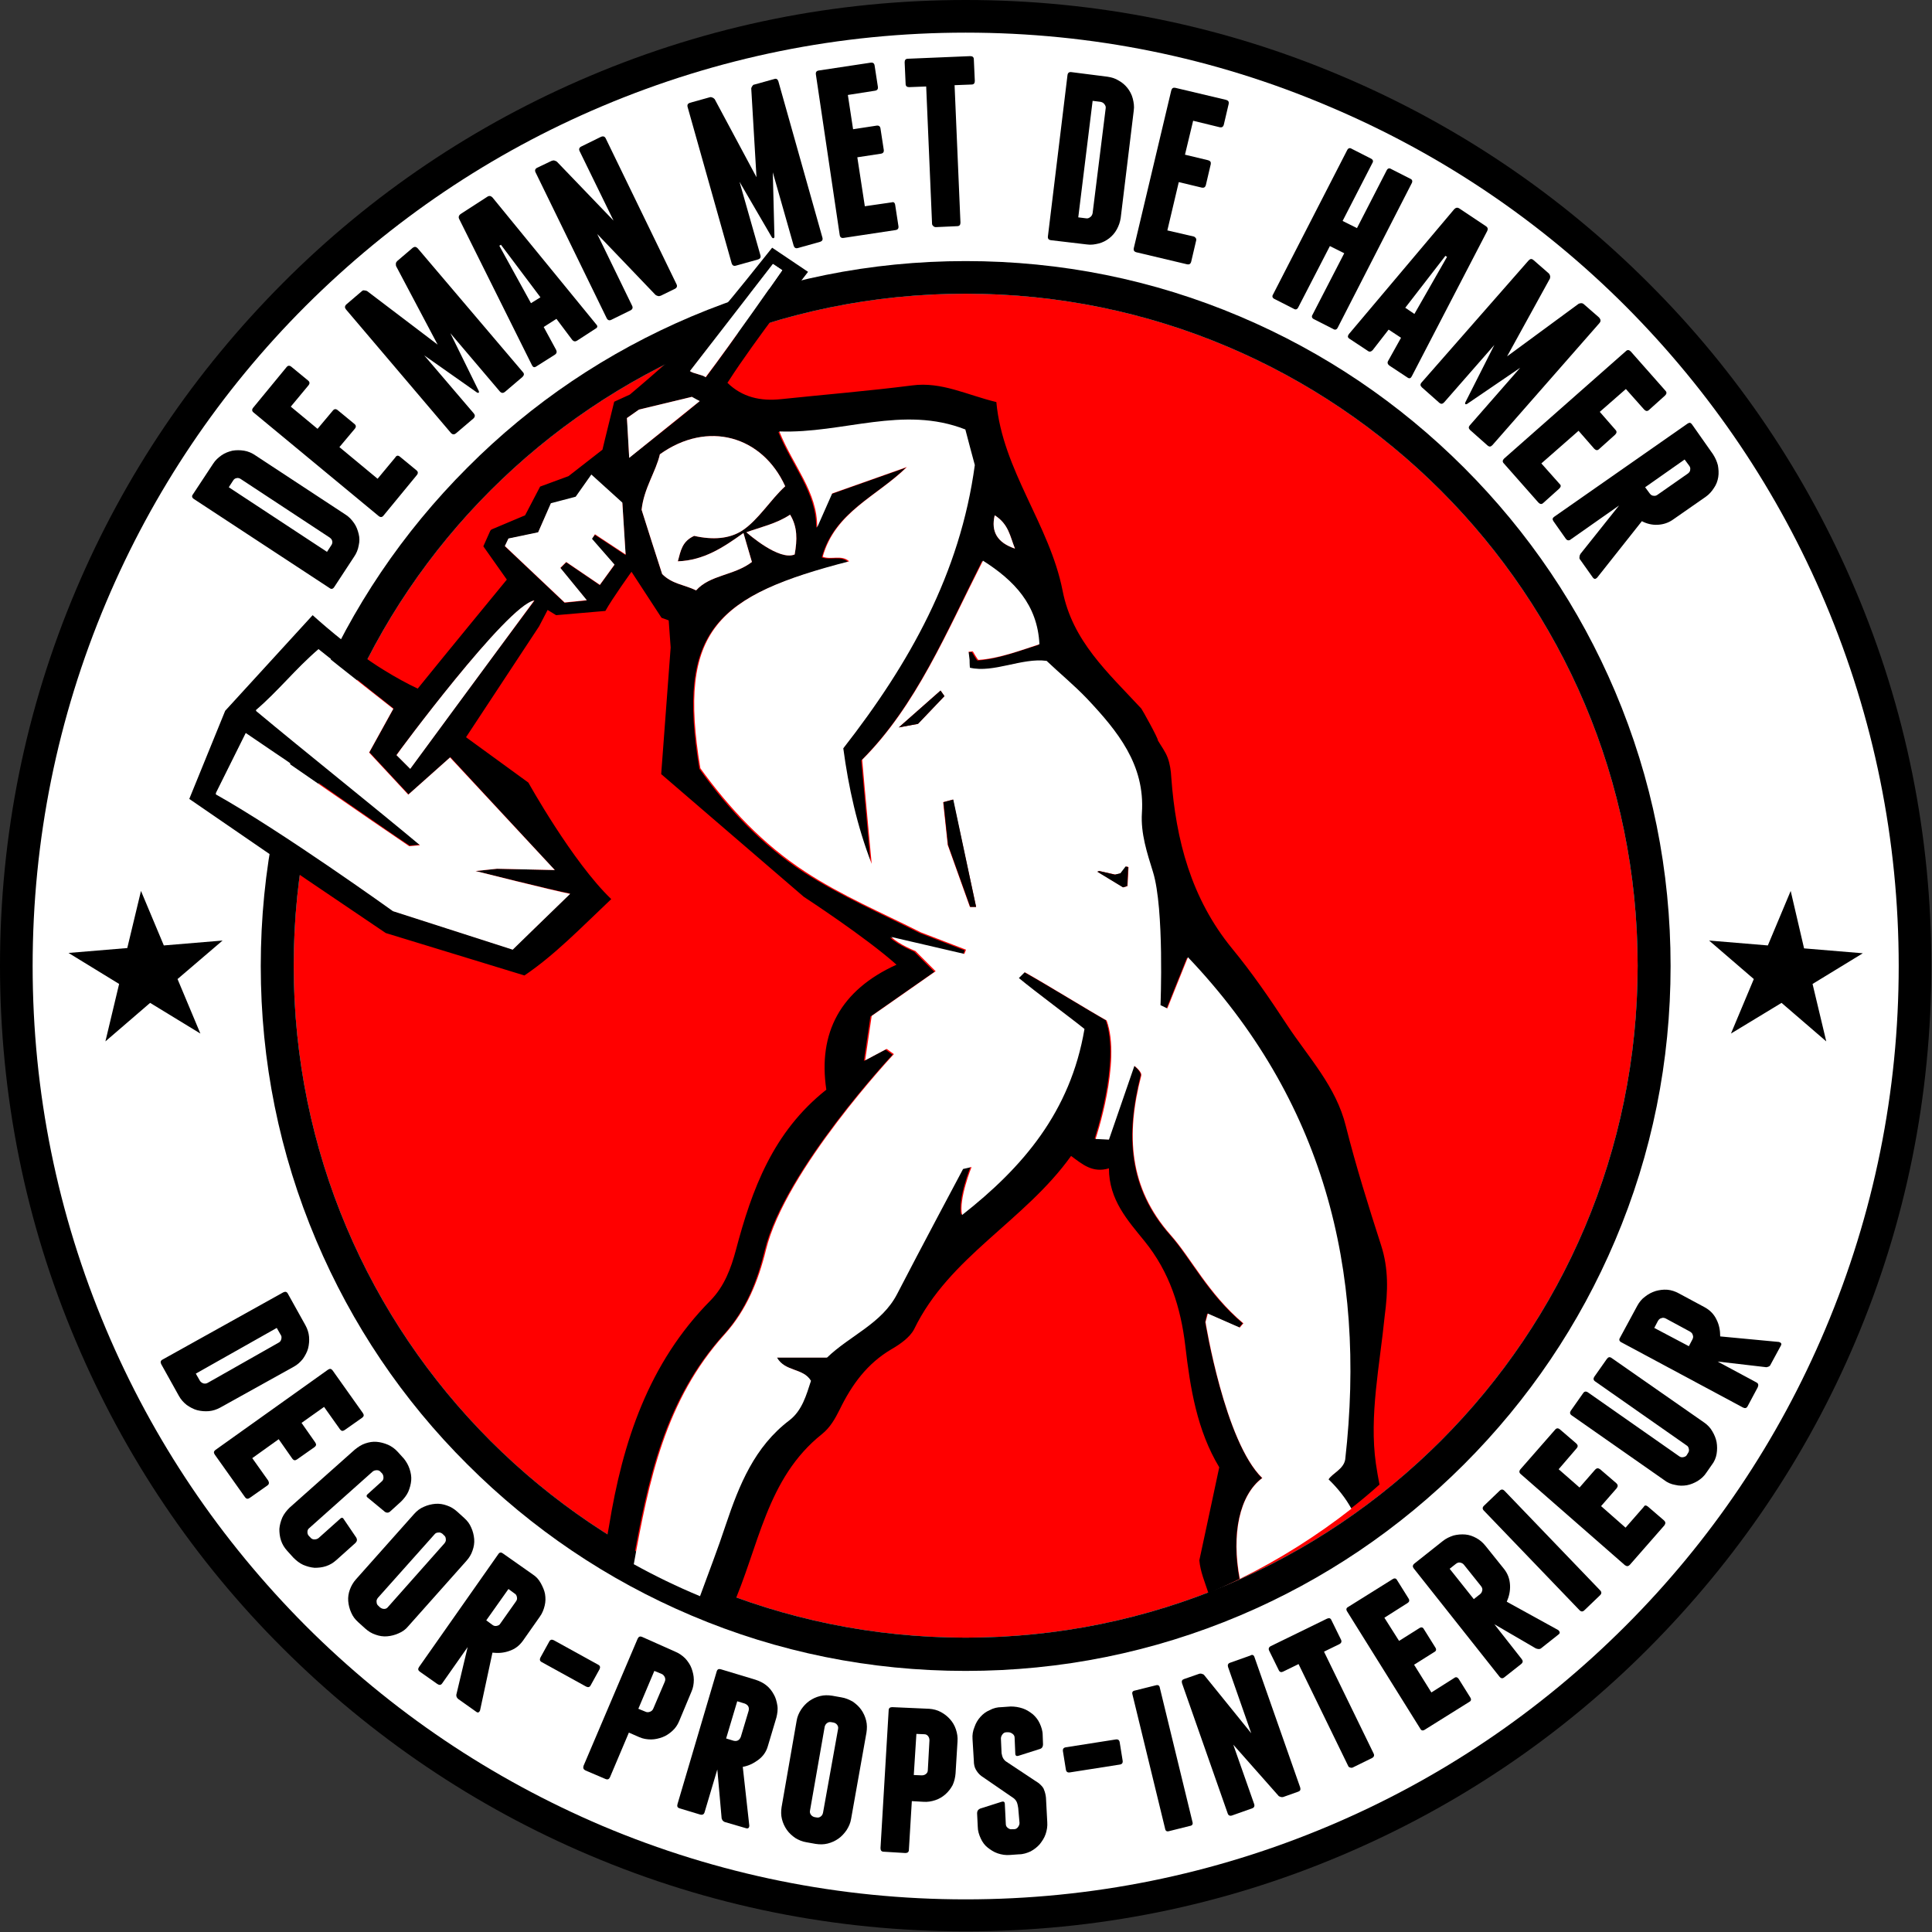 <?xml version="1.0" encoding="utf-8"?>
<!-- Generator: Adobe Illustrator 28.0.0, SVG Export Plug-In . SVG Version: 6.00 Build 0)  -->
<svg version="1.1" id="Layer_1" xmlns="http://www.w3.org/2000/svg" xmlns:xlink="http://www.w3.org/1999/xlink" x="0px" y="0px"
	 viewBox="0 0 592 592" style="enable-background:new 0 0 592 592;" xml:space="preserve">
<rect x="0" y="0" width="592" height="592" fill="#333333" stroke="none"/>
<style type="text/css">
	.st0{clip-path:url(#SVGID_00000155835405025208425260000001376329666925843111_);}
	.st1{fill:#FF0000;}
	.st2{fill:#FFFFFF;}
</style>
<g>
	<defs>
		<rect id="SVGID_1_" width="591.9" height="591.9"/>
	</defs>
	<clipPath id="SVGID_00000165206413450350855420000011750821764870391430_">
		<use xlink:href="#SVGID_1_"  style="overflow:visible;"/>
	</clipPath>
	<g style="clip-path:url(#SVGID_00000165206413450350855420000011750821764870391430_);">
		<path class="st1" d="M295.9,546.9c-67,0-130.1-26.1-177.4-73.5C71.1,426,45,363,45,296s26.1-130.1,73.5-177.4
			C165.9,71.1,228.9,45,295.9,45s130,26.1,177.4,73.5c47.4,47.4,73.5,110.4,73.5,177.4s-26.1,130-73.5,177.4
			C426,520.8,363,546.9,295.9,546.9z"/>
		<path d="M295.9,90c113.7,0,205.9,92.2,205.9,205.9s-92.2,205.9-205.9,205.9S90,409.7,90,295.9S182.2,90,295.9,90z M295.9,0
			C256,0,217.3,7.8,180.7,23.3c-35.2,14.9-66.9,36.2-94,63.4s-48.5,58.8-63.4,94C7.8,217.3,0,256,0,295.9s7.8,78.7,23.3,115.2
			c14.9,35.2,36.2,66.9,63.4,94c27.2,27.1,58.8,48.5,94,63.4c36.5,15.5,75.3,23.3,115.2,23.3s78.7-7.8,115.2-23.3
			c35.2-14.9,66.9-36.2,94-63.4c27.1-27.2,48.5-58.8,63.4-94c15.5-36.5,23.3-75.3,23.3-115.2s-7.8-78.7-23.3-115.2
			c-14.9-35.2-36.2-66.9-63.4-94c-27.2-27.2-58.8-48.5-94-63.4C374.6,7.8,335.9,0,295.9,0z"/>
		<path class="st2" d="M295.9,90c113.7,0,205.9,92.2,205.9,205.9s-92.2,205.9-205.9,205.9S90,409.7,90,295.9S182.2,90,295.9,90z
			 M295.9,10c-38.6,0-76,7.6-111.3,22.5c-34.1,14.4-64.6,35-90.9,61.2c-26.2,26.2-46.8,56.8-61.2,90.9C17.6,219.9,10,257.4,10,296
			s7.6,76,22.5,111.3c14.4,34.1,35,64.6,61.2,90.9c26.2,26.2,56.8,46.8,90.9,61.3c35.3,14.9,72.8,22.5,111.3,22.5s76-7.6,111.3-22.5
			c34.1-14.4,64.6-35,90.9-61.3c26.2-26.2,46.8-56.8,61.2-90.9c14.9-35.3,22.5-72.8,22.5-111.3s-7.6-76-22.5-111.3
			c-14.4-34.1-35-64.6-61.2-90.9c-26.2-26.2-56.8-46.8-90.9-61.2C372,17.6,334.5,10,295.9,10z"/>
		<path d="M295.9,90c113.7,0,205.9,92.2,205.9,205.9s-92.2,205.9-205.9,205.9S90,409.7,90,295.9S182.2,90,295.9,90z M295.9,80
			c-29.1,0-57.4,5.7-84.1,17c-25.7,10.9-48.8,26.4-68.6,46.3c-19.8,19.8-35.4,42.9-46.3,68.6c-11.3,26.6-17,54.9-17,84.1
			s5.7,57.4,17,84.1c10.9,25.7,26.4,48.8,46.3,68.6c19.8,19.8,42.9,35.4,68.6,46.3c26.6,11.3,54.9,17,84.1,17s57.4-5.7,84.1-17
			c25.7-10.9,48.8-26.5,68.6-46.3c19.8-19.8,35.4-42.9,46.3-68.6c11.3-26.6,17-54.9,17-84.1s-5.7-57.4-17-84.1
			c-10.9-25.7-26.5-48.8-46.3-68.6c-19.8-19.8-42.9-35.4-68.6-46.3C353.4,85.7,325.1,80,295.9,80z"/>
		<path d="M423.2,381.6c-3.9-12.1-7.7-24.2-10.8-36.5c-3-12.2-11.4-21-18-31c-5.3-8.1-10.8-16.1-16.9-23.5
			c-12.5-15.3-17.2-33.2-18.6-52.4c-0.1-2-0.4-4.1-1.1-6c-0.7-1.9-2-3.6-3-5.3c0.2-0.5-5-9.8-5.1-9.8
			c-10.3-11.1-21.1-20.7-24.1-36.1c-4-20.3-18.4-36.9-20.3-57.8c-9.1-2.2-16.8-6.3-25.8-5.1c-13.3,1.7-26.8,2.8-40.1,4.2
			c-6.4,0.7-12-0.6-16.5-5c0.1-0.2,0.3-0.4,0.4-0.6c7.8-12.2,24.3-33.4,24.3-33.4l-11-7.4c-5.4,6.7-10.7,13.5-16.3,20
			C212,105,193,120.9,193,120.9l-4.8,2.2l-2.9,11.8l-0.7,2.9l-10.4,8.1l-8.7,3.2l-4.6,8.8l-10.2,4.3l-0.3,0.2l-0.2,0.3l-2.1,4.7
			l7.2,10.2c0,0-19.4,23.6-27.3,33.4c-3-1.4-6.7-3.4-10.4-5.7c-10.2-6.2-21.8-16.8-21.8-16.8L69,217.8l-11,27l36.1,24.8l24.1,16.3
			l42.5,13c9.3-6.3,17.1-14.4,26.6-23.4c-11.9-11.4-25.4-35.7-25.4-35.7l-19.1-13.9l22.4-34l2.6-5l2.6,1.6l15.1-1.3
			c2.1-3.8,8-12,8-12l9.2,14.1l2.2,0.8l0.6,8.3l-2.9,38.8l43.7,37.6c0,0,18.9,12.3,28.4,20.8c-17.2,7.8-24.1,20.9-21.5,38.3
			c-16.4,13-22.8,30.6-27.7,49.1c-1.5,5.6-3.5,11.1-7.8,15.5c-19,19.2-26.9,43.3-31.1,69.2c-0.4,2.3-0.8,4.6-1.2,6.8
			c2.8,1.7,5.6,3.4,8.4,5c4.6-25.4,9.6-50.3,28-70.6c6.7-7.4,10.2-16.2,12.5-25.7c6-24.6,39.2-60,39.2-60l-2.2-1.6l-6.6,3.5l2-13.6
			l19.6-13.7l-6.2-6.2c0,0-4.9-2-7.4-4.3l22.4,5.2l0.5-1.3l-13.8-5.3h0c-11.9-6-24.1-11.3-35.5-18.6c-13-8.5-23.2-19.4-32-31.7
			c-7.1-42.5,5.2-53,45.6-63.4c-2.3-2.1-5.4-0.4-8.1-1.4c3.8-13.8,16.7-18.6,25.8-27.5c-7.6,2.7-15.2,5.4-22.9,8.1
			c-1.6,3.6-3.1,7-4.6,10.4c0.1-10.9-7.2-18.7-11.6-29.4c19.5,0.7,38-8.1,57-0.6c1.1,4.1,2.1,7.8,2.9,10.9
			c-4.5,33.2-20.1,60.8-40.3,86.8c1.6,11.9,4.2,23.9,8.7,35.4c-0.9-10.1-1.8-20.1-2.9-31.9c16.7-16.6,26-39.2,37-61
			c9.6,6.1,16.7,13.4,17.3,25.6c-5.5,1.7-12.4,4.4-18.7,4.8c-0.2,0-1.7-2.6-1.7-2.6l-1.3,0.1l0.3,2.5c0,0,0.1,1.6,0.1,2.4
			c7.3,1.7,15.9-3.1,23.5-2.1c4.1,3.8,8.5,7.5,12.5,11.7c9.2,9.8,17.7,20.1,16.7,34.9c-0.4,6.3,1.6,12.3,3.4,18.1
			c3.5,11.3,2.3,40.8,2.3,40.8l2.1,1c0,0,4.5-11.3,6.3-15.7c41.4,43.5,54.8,95.5,48.2,153.9c-0.5,3-3.9,4.2-5.1,6.1
			c3.1,3,5.3,6,6.8,9c3.1-2.4,6.2-5,9.1-7.6c-0.4-2.1-0.8-4.3-1.1-6.4c-2.1-14.7,1.2-30.2,2.7-45.3
			C425.3,395.7,425.5,388.7,423.2,381.6L423.2,381.6z M236.9,80.9l2.8,1.9c0,0-15.6,22.4-23.4,32.8c-1-0.8-3.9-1.1-4.8-1.9
			C219.5,103.4,236.9,80.9,236.9,80.9L236.9,80.9z M170,266.6l-17.7-0.4l-6.6,0.7c0,0,23.4,5.8,29,6.9c-5.8,5.6-17.6,17.1-17.6,17.1
			l-36.7-11.8c0,0,0,0-0.1-0.1c0,0-0.1-0.1-0.1-0.1c-0.8-0.6-3.7-2.7-7.9-5.6c-0.3-0.2-0.6-0.4-0.9-0.6c-0.1-0.1-0.2-0.1-0.3-0.2
			c-0.8-0.6-1.7-1.1-2.5-1.8c-1.2-0.8-2.4-1.7-3.7-2.6c-0.6-0.4-1.2-0.8-1.8-1.3c0,0-0.1-0.1-0.1-0.1c-0.7-0.5-1.3-0.9-2-1.4
			c-1.7-1.1-3.4-2.3-5.1-3.5c-2.3-1.5-4.6-3.1-7-4.6c-0.4-0.2-0.8-0.5-1.1-0.8c-0.8-0.5-1.5-1-2.3-1.5c-0.4-0.2-0.8-0.5-1.1-0.7
			c-0.8-0.5-1.5-1-2.3-1.5c-1.1-0.7-2.3-1.4-3.4-2.1c-0.4-0.2-0.8-0.5-1.1-0.7c-0.4-0.2-0.7-0.5-1.1-0.7c-1.5-0.9-2.9-1.8-4.3-2.6
			c-0.7-0.4-1.4-0.8-2.1-1.2c-0.7-0.4-1.3-0.8-2-1.2c-0.3-0.2-0.7-0.4-1-0.6c-0.3-0.2-0.6-0.4-1-0.5c3.2-6.5,6-12,9.2-18.5
			c0.9,0.6,1.8,1.2,2.8,1.9c0.9,0.6,1.9,1.3,2.8,1.9c2.1,1.4,4.2,2.9,6.5,4.4c1,0.7,2,1.4,3,2.1c3.5,2.4,7.1,4.9,10.7,7.4
			c1.7,1.2,3.3,2.3,5,3.5c1,0.7,2,1.4,2.9,2c6.1,4.2,11.8,8.2,16.5,11.3c1.1-0.1,2.2-0.2,3.3-0.3c-1.7-1.4-3.5-2.9-5.5-4.5
			c-0.5-0.4-1-0.8-1.5-1.2c-0.7-0.5-1.3-1.1-2-1.7c-0.8-0.7-1.7-1.4-2.6-2.2c-0.7-0.6-1.4-1.2-2.2-1.8c-0.9-0.7-1.8-1.5-2.7-2.2
			c-0.2-0.2-0.5-0.4-0.7-0.5c-0.9-0.7-1.8-1.5-2.7-2.2c-2-1.7-4.1-3.3-6.2-5c-7.1-5.8-14.3-11.6-20.3-16.6c-0.5-0.4-0.9-0.8-1.4-1.1
			c-0.9-0.8-1.8-1.5-2.6-2.2c6.9-5.9,12-12.5,19.2-18.7c1.5,1.2,3.5,2.8,5.7,4.5c0.5,0.4,1.1,0.9,1.7,1.3c2.3,1.8,4.7,3.7,6.9,5.5
			c0.6,0.4,1.1,0.9,1.6,1.3c0.1,0.1,0.3,0.2,0.4,0.3c1,0.8,1.9,1.5,2.8,2.2c0.3,0.3,0.7,0.5,1,0.8c1.8,1.4,2.9,2.3,2.9,2.3
			l-7.4,13.4l12,12.9l12.8-11.4L170,266.6L170,266.6z M125.7,235.5l-4.2-4.2c0,0,34-46,42.3-47.3
			C150.4,201.9,125.7,235.5,125.7,235.5L125.7,235.5z M188.3,173.1l-4.5,6.2l-10.3-7l-1.8,1.8l8.1,9.9l-6.8,0.7l-18.3-17.3l1.1-2.3
			l9.1-1.9l3.9-8.8l7.6-2l4.8-6.8l9.5,8.6l1,15.9l-9.4-6.2l-1.1,1.3L188.3,173.1L188.3,173.1z M193.1,140l-0.3,0.3l-0.5-9.5
			l-0.2-2.7l3.7-2.6l12.9-3.1l3.3-0.8c0.1,0.1,0.5,0.7,2.4,1.3C207.2,129,195.2,138.3,193.1,140L193.1,140z M243.5,169.9
			c-4.8,2-14.2-6.3-14.8-6.8c-0.2,0-0.3,0.1-0.5,0.2c0.3-0.1,0.5-0.2,0.5-0.2s0,0,0,0c4.4-1.6,9.2-2.6,13.4-5.4
			C244.4,161.5,244.3,165.4,243.5,169.9L243.5,169.9z M240.6,149c-4.6,4.2-8.2,10.3-13.2,13.6c-3.9,2.5-8.9,2.9-14.7,1.6
			c-3.7,1.7-4.1,4.5-5,7.8c8.1-0.3,14.1-4.4,20-8.6c0,0,0.1,0,0.1-0.1c0.8,2.9,1.7,5.7,2.6,8.9c-5.5,4.2-12.8,3.9-17.1,8.7
			c-3.7-1.8-7.3-1.9-10.4-5c-2-6.2-4.2-13-6.3-19.7c0.7-6.6,4.4-11.7,5.6-17C216.9,128.7,233.6,133.6,240.6,149L240.6,149z
			 M304.8,157.9c4.3,2.8,4.7,6.5,6.2,10.2C305.6,166.3,303.6,162.9,304.8,157.9z M369.9,402.5l9.8,4.3c0,0,0.8-1,1.1-1.3
			c-10.8-9.1-15.9-19.9-22.3-27.1c-12.8-14.4-13.6-30.7-9-48.8c0.3-1.3-2.1-3.1-2.1-3.1l-7.8,22.6l-4.2-0.2c0,0,8-23.7,3.4-36.3
			c-5.6-3.2-18.3-11-25.1-14.8c-0.6,0.6-1.2,1.2-1.8,1.8c5.2,4.3,16.3,12.5,20.1,15.6c-4.3,25.4-18.9,42.4-37.5,57
			c-1.1-4.8,2.9-14.7,2.9-14.7l-2.6,0.6c0,0-13.6,25.5-20.2,38.3c-4.7,9.1-14.3,12.7-21.5,19.5h-15.3c2.6,4.4,8.1,3.2,10.5,7.1
			c-1.4,4.3-2.7,9.1-6.6,12.1c-10.8,8.2-15.4,19.8-19.5,32c-2.4,7.3-5.2,14.6-7.9,21.9c3.2,1.4,6.6,2.6,9.9,3.8
			c8.4-18.7,10.5-39.7,27.7-53.4c2.5-2,4-4.7,5.4-7.5c3.7-7.6,8.4-14.1,15.9-18.5c2.6-1.5,5.6-3.6,6.9-6.1
			c10.8-22.3,33.8-33.1,48.1-53.1c3.5,2.6,6.6,5.3,11.6,3.8c0,9.7,5.8,16,10.9,22.3c7.7,9.5,11.1,20.3,12.5,32.1
			c1.5,13,3.6,25.9,10.4,37.2c-2.1,9.8-4.1,19.3-6.1,28.5c0.3,3.5,1.7,6.7,2.8,10.1c3.2-1.4,6.4-2.9,9.5-4.4
			c-2.6-13.7,0-25.7,6.9-30.9c-11.4-11.2-17.4-47.8-17.4-47.8L369.9,402.5L369.9,402.5z"/>
		<path class="st2" d="M239.7,82.8c0,0-15.6,22.4-23.5,32.8c-0.9-0.8-3.8-1.1-4.8-1.9c8-10.3,25.4-32.8,25.4-32.8L239.7,82.8
			L239.7,82.8z"/>
		<path class="st2" d="M214.4,122.9l-21.6,17.4l-0.7-12.2l3.7-2.6l16.2-3.9L214.4,122.9z"/>
		<path class="st2" d="M174.7,273.9c-5.8,5.6-17.6,17.1-17.6,17.1l-36.7-11.8c0,0-34.1-24.5-54.3-35.8c3.2-6.5,6-12,9.2-18.5
			c13.8,9.3,36.6,25.3,50.1,34.4c1.1-0.1,2.2-0.2,3.3-0.3c-13.5-11.3-36.3-29.5-50.3-41.2c6.9-5.9,12-12.5,19.2-18.7
			c7.1,5.7,22.9,18.1,22.9,18.1l-7.4,13.4l12,12.9l12.8-11.4l32.1,34.5l-17.7-0.4l-6.6,0.7C145.7,266.9,169.1,272.8,174.7,273.9
			L174.7,273.9z"/>
		<path class="st2" d="M163.7,184c-13.3,18-38,51.6-38,51.6l-4.2-4.2C121.4,231.3,155.5,185.3,163.7,184L163.7,184z"/>
		<path class="st2" d="M181.4,165.1l6.9,7.9l-4.5,6.2l-10.3-7l-1.8,1.8l8.1,9.9l-6.8,0.7l-18.3-17.3l1.1-2.3l9.1-1.9l3.9-8.9l7.6-2
			l4.8-6.8l9.5,8.6l1,15.9l-9.4-6.2L181.4,165.1z"/>
		<path class="st2" d="M311,168.1c-5.4-1.8-7.4-5.2-6.2-10.2C309.1,160.6,309.5,164.4,311,168.1z"/>
		<path class="st2" d="M243.5,169.9c-4.8,2-14.2-6.3-14.8-6.8c4.4-1.6,9.2-2.6,13.4-5.4C244.4,161.5,244.3,165.4,243.5,169.9
			L243.5,169.9z"/>
		<path class="st2" d="M240.6,149c-4.6,4.2-8.2,10.3-13.2,13.6c-3.9,2.5-8.9,2.9-14.7,1.6c-3.7,1.7-4.1,4.5-5,7.8
			c8.1-0.3,14.1-4.4,20-8.6c0,0,0.1,0,0.1-0.1c0.8,2.9,1.7,5.7,2.6,8.9c-5.5,4.2-12.8,3.9-17.1,8.7c-3.7-1.8-7.3-1.9-10.4-5
			c-2-6.2-4.2-13-6.3-19.7c0.7-6.6,4.4-11.7,5.6-17C216.9,128.7,233.6,133.6,240.6,149L240.6,149z"/>
		<path class="st2" d="M407.1,453.3c1.2-1.9,4.6-3.1,5.1-6.1c6.6-58.3-6.8-110.4-48.2-153.9c-1.8,4.4-6.3,15.7-6.3,15.7l-2.1-1
			c0,0,1.2-29.5-2.3-40.8c-1.8-5.8-3.8-11.8-3.4-18.1c1-14.8-7.5-25.1-16.7-34.9c-4-4.2-8.5-7.9-12.5-11.7c-7.6-1-16.2,3.8-23.5,2.1
			c-0.1-0.8-0.1-2.4-0.1-2.4l-0.3-2.5l1.3-0.1c0,0,1.5,2.6,1.7,2.6c6.3-0.4,13.2-3,18.7-4.8c-0.6-12.1-7.7-19.5-17.3-25.6
			c-11.1,21.8-20.4,44.4-37,61c1,11.7,2,21.8,2.9,31.9c-4.5-11.6-7.1-23.5-8.7-35.4c20.3-26,35.8-53.6,40.3-86.8
			c-0.9-3.2-1.8-6.8-2.9-10.9c-19.1-7.5-37.5,1.3-57,0.6c4.3,10.7,11.7,18.5,11.6,29.4c1.5-3.4,3-6.8,4.6-10.4
			c7.6-2.7,15.2-5.4,22.9-8.1c-9,8.9-22,13.7-25.8,27.5c2.7,1,5.8-0.7,8.1,1.4c-40.3,10.4-52.7,20.9-45.6,63.4
			c8.9,12.3,19.1,23.2,32.1,31.7c11.3,7.4,23.6,12.6,35.5,18.6h0l13.8,5.3l-0.5,1.3l-22.4-5.2c2.5,2.4,7.4,4.3,7.4,4.3l6.2,6.2
			l-19.6,13.7l-2,13.6l6.6-3.5l2.2,1.6c0,0-33.2,35.4-39.2,60c-2.3,9.4-5.9,18.3-12.5,25.7c-18.4,20.3-23.4,45.2-28,70.6
			c6.5,3.6,13.3,6.9,20.3,9.8c2.7-7.4,5.5-14.6,7.9-21.9c4.1-12.2,8.8-23.9,19.5-32c3.9-3,5.2-7.8,6.6-12.1c-2.4-4-7.9-2.7-10.4-7.1
			h15.3c7.2-6.9,16.8-10.4,21.5-19.5c6.6-12.8,20.2-38.3,20.2-38.3l2.6-0.6c0,0-4,9.9-2.9,14.7c18.6-14.6,33.2-31.6,37.5-57
			c-3.8-3.1-14.9-11.3-20.1-15.6c0.6-0.6,1.2-1.2,1.8-1.8c6.8,3.8,19.4,11.6,25.1,14.8c4.6,12.6-3.4,36.3-3.4,36.3l4.1,0.2l7.8-22.6
			c0,0,2.4,1.8,2.1,3c-4.7,18.1-3.8,34.3,9,48.8c6.4,7.2,11.5,18,22.3,27.1c-0.3,0.3-1.1,1.3-1.1,1.3l-9.8-4.3l-0.7,2.6
			c0,0,5.9,36.7,17.4,47.8c-7,5.2-9.5,17.2-6.9,30.9c12.2-6,23.6-13.2,34.2-21.5C412.4,459.2,410.1,456.2,407.1,453.3L407.1,453.3z
			 M281.3,221.8l-5.9,1.1l12.8-11.3l1.2,1.7L281.3,221.8L281.3,221.8z M297.2,277.9l-6.8-19l-1.4-13.1l3-0.8l7.1,32.9L297.2,277.9
			L297.2,277.9z M345.5,271.5l-1.3,0.4l-7.9-4.8l0.6-0.2l4.9,1.1l1.7-0.4l1.7-2.1l0.6,0.2L345.5,271.5z"/>
		<path d="M289.4,213.3l-8.1,8.5l-5.9,1.1l12.8-11.3L289.4,213.3z"/>
		<path d="M345.7,265.7l-0.3,5.8l-1.3,0.4l-7.9-4.8l0.6-0.2l4.8,1.1l1.7-0.4l1.6-2.1L345.7,265.7z"/>
		<path d="M299.1,277.9h-1.8l-6.8-19l-1.4-13.1l3-0.8L299.1,277.9z"/>
		<path d="M65.3,142.1c0.7-1.1,1.6-1.9,2.6-2.6c1-0.7,2.1-1.1,3.3-1.4c1.2-0.2,2.3-0.2,3.6,0c1.2,0.2,2.4,0.7,3.4,1.4l27.7,18.2
			c1.1,0.7,1.9,1.6,2.6,2.6c0.7,1,1.1,2.1,1.4,3.3s0.3,2.3,0,3.6c-0.2,1.2-0.7,2.4-1.4,3.4l-6.1,9.3c-0.4,0.6-0.9,0.7-1.4,0.3
			l-41.6-27.3c-0.6-0.4-0.7-0.9-0.3-1.4L65.3,142.1L65.3,142.1z M73.8,146.8c-0.4-0.3-0.9-0.4-1.3-0.3c-0.5,0.1-0.8,0.3-1.1,0.8
			l-1.3,2l30.1,19.8l1.3-2c0.3-0.4,0.4-0.9,0.3-1.3c-0.1-0.5-0.4-0.8-0.8-1.1L73.8,146.8z"/>
		<path d="M122.5,139.9l5.1,4.2c0.5,0.4,0.6,0.9,0.1,1.5L117.5,158c-0.4,0.5-0.9,0.6-1.5,0.1l-38.3-31.7c-0.5-0.4-0.6-0.9-0.1-1.5
			l10.2-12.4c0.4-0.5,0.9-0.6,1.5-0.1l5.1,4.2c0.5,0.4,0.6,0.9,0.1,1.5l-5.4,6.5l8.2,6.8l4.7-5.6c0.4-0.5,0.9-0.6,1.5-0.1l5.1,4.2
			c0.5,0.4,0.6,0.9,0.1,1.5l-4.7,5.6l11.7,9.7l5.4-6.5C121.5,139.5,122,139.5,122.5,139.9z"/>
		<path d="M128,76.1l32.2,37.9c0.5,0.5,0.4,1-0.1,1.5l-5.4,4.6c-0.5,0.4-1,0.4-1.5-0.1L138,102.1l8.7,17.7c0.1,0.2,0.1,0.4,0,0.5
			c-0.1,0.1-0.3,0.1-0.5,0L130,108.9l15.2,17.8c0.4,0.5,0.4,1-0.1,1.5l-5.4,4.6c-0.5,0.4-1,0.4-1.5-0.1L106,94.8
			c-0.4-0.5-0.4-1,0.1-1.5l4.8-4.1c0.2-0.2,0.5-0.3,0.8-0.2c0.3,0,0.6,0.1,0.8,0.2l21.6,16.4l-12.7-24c-0.1-0.2-0.1-0.5-0.1-0.8
			c0-0.3,0.2-0.6,0.4-0.8l4.8-4.1C127.1,75.5,127.5,75.6,128,76.1L128,76.1z"/>
		<path d="M182.7,99.4c0.5,0.5,0.4,1-0.2,1.3l-5.7,3.7c-0.5,0.3-1,0.3-1.5-0.3l-4.8-6.4l-3.9,2.5l3.8,7c0.3,0.6,0.2,1.1-0.4,1.5
			l-5.7,3.6c-0.6,0.4-1,0.2-1.3-0.4l-22.3-44.8c-0.3-0.6-0.1-1.1,0.4-1.5l8.2-5.3c0.6-0.4,1.1-0.3,1.6,0.2L182.7,99.4L182.7,99.4z
			 M165.6,91.1L153.5,75l-0.5,0.3l9.7,17.6L165.6,91.1L165.6,91.1z"/>
		<path d="M185.6,42.4l21.7,44.7c0.3,0.6,0.1,1.1-0.5,1.4l-4.3,2.1c-0.3,0.1-0.6,0.2-0.9,0.1s-0.6-0.2-0.8-0.4l-17.8-18.6l10.7,22
			c0.3,0.6,0.1,1.1-0.5,1.4l-5.9,2.9c-0.6,0.3-1.1,0.1-1.4-0.5l-21.8-44.7c-0.3-0.6-0.1-1.1,0.5-1.4l4.4-2.1
			c0.3-0.1,0.6-0.2,0.9-0.1c0.3,0.1,0.6,0.2,0.8,0.4l17.3,18l-10.4-21.3c-0.3-0.6-0.1-1.1,0.5-1.4l5.9-2.9
			C184.8,41.6,185.3,41.8,185.6,42.4L185.6,42.4z"/>
		<path d="M238.5,24.9L252,72.8c0.2,0.7-0.1,1.1-0.7,1.3l-6.8,1.9c-0.7,0.2-1.1-0.1-1.3-0.7l-6.4-22.5l0.5,19.7
			c0,0.3-0.1,0.4-0.3,0.5c-0.1,0-0.3,0-0.5-0.3l-9.9-17l6.4,22.5c0.2,0.7-0.1,1.1-0.7,1.3l-6.8,1.9c-0.7,0.2-1.1-0.1-1.3-0.7
			l-13.5-47.9c-0.2-0.7,0.1-1.1,0.7-1.3l6.1-1.7c0.3-0.1,0.6,0,0.8,0.1c0.3,0.1,0.5,0.3,0.7,0.5l12.8,23.9l-1.6-27.1
			c0-0.3,0.1-0.5,0.3-0.8c0.2-0.3,0.4-0.5,0.7-0.5l6.1-1.7C237.9,24,238.3,24.3,238.5,24.9L238.5,24.9z"/>
		<path d="M274.3,62.8l1,6.5c0.1,0.7-0.2,1.1-0.9,1.2l-15.9,2.4c-0.7,0.1-1.1-0.2-1.2-0.9L250,22.8c-0.1-0.7,0.2-1.1,0.9-1.2
			l15.9-2.4c0.7-0.1,1.1,0.2,1.2,0.9l1,6.5c0.1,0.7-0.2,1.1-0.9,1.2l-8.3,1.3l1.6,10.5l7.2-1.1c0.7-0.1,1.1,0.2,1.2,0.9l1,6.5
			c0.1,0.7-0.2,1.1-0.9,1.2l-7.2,1.1l2.3,15l8.3-1.2C273.8,61.8,274.2,62.1,274.3,62.8L274.3,62.8z"/>
		<path d="M298.4,18.2l0.3,6.6c0,0.7-0.3,1.1-1,1.1l-5.2,0.2l1.8,42.1c0,0.7-0.3,1.1-1,1.1l-6.6,0.3c-0.2,0-0.5-0.1-0.7-0.3
			s-0.4-0.4-0.4-0.7l-1.8-42.1l-5.2,0.2c-0.7,0-1.1-0.3-1.1-1l-0.3-6.6c0-0.7,0.3-1.1,1-1.1l19.1-0.8
			C298,17.2,298.4,17.5,298.4,18.2L298.4,18.2z"/>
		<path d="M339.3,23.5c1.3,0.2,2.4,0.5,3.5,1.2c1.1,0.6,2,1.4,2.7,2.3c0.7,0.9,1.3,2,1.6,3.2s0.5,2.4,0.3,3.7l-4,32.9
			c-0.2,1.3-0.6,2.4-1.2,3.5c-0.6,1.1-1.4,2-2.3,2.7c-0.9,0.7-2,1.3-3.2,1.6c-1.2,0.3-2.4,0.5-3.7,0.3l-11-1.3
			c-0.7-0.1-1-0.5-0.9-1.2l6-49.4c0.1-0.7,0.5-1,1.2-0.9L339.3,23.5z M338.8,33.2c0.1-0.5-0.1-0.9-0.4-1.3c-0.3-0.4-0.7-0.6-1.2-0.7
			l-2.4-0.3l-4.4,35.7l2.4,0.3c0.5,0.1,0.9-0.1,1.3-0.4c0.4-0.3,0.6-0.7,0.7-1.2L338.8,33.2z"/>
		<path d="M366.5,73.8l-1.5,6.4c-0.2,0.7-0.6,0.9-1.2,0.8l-15.6-3.7c-0.7-0.2-0.9-0.6-0.8-1.2l11.5-48.4c0.2-0.7,0.6-0.9,1.2-0.8
			l15.6,3.7c0.7,0.2,0.9,0.6,0.8,1.2l-1.5,6.4c-0.2,0.7-0.6,0.9-1.2,0.8l-8.2-2l-2.5,10.4l7.1,1.7c0.7,0.2,0.9,0.6,0.8,1.2l-1.5,6.4
			c-0.2,0.7-0.6,0.9-1.2,0.8l-7.1-1.7l-3.5,14.8l8.2,1.9C366.4,72.8,366.7,73.2,366.5,73.8L366.5,73.8z"/>
		<path d="M432.6,56.1l-22.7,44.3c-0.3,0.6-0.8,0.8-1.4,0.4l-5.9-3c-0.6-0.3-0.8-0.8-0.4-1.4l9.7-18.8l-4.4-2.2l-9.7,18.8
			c-0.3,0.6-0.8,0.8-1.4,0.4l-5.9-3c-0.6-0.3-0.8-0.8-0.4-1.4L412.8,46c0.3-0.6,0.8-0.8,1.4-0.4l5.9,3c0.6,0.3,0.8,0.8,0.4,1.4
			l-9.1,17.7l4.4,2.2l9.1-17.7c0.3-0.6,0.8-0.8,1.4-0.4l5.9,3C432.7,55,432.9,55.5,432.6,56.1z"/>
		<path d="M432.6,115.3c-0.3,0.6-0.7,0.8-1.3,0.4l-5.6-3.7c-0.5-0.4-0.7-0.9-0.3-1.5l3.9-7l-3.8-2.5l-4.9,6.3
			c-0.5,0.5-1,0.6-1.5,0.2l-5.6-3.7c-0.6-0.4-0.6-0.8-0.2-1.4l32.3-38.3c0.5-0.5,1-0.6,1.6-0.2l8.1,5.4c0.6,0.4,0.7,0.9,0.4,1.5
			L432.6,115.3L432.6,115.3z M433.4,96.2l10-17.5l-0.5-0.3l-12.3,15.9L433.4,96.2L433.4,96.2z"/>
		<path d="M490.1,99l-32.8,37.4c-0.5,0.5-0.9,0.6-1.5,0.1l-5.3-4.7c-0.5-0.5-0.6-0.9-0.1-1.5l15.4-17.6l-16.3,11.1
			c-0.2,0.1-0.4,0.1-0.5,0c-0.1-0.1-0.1-0.3,0-0.5l8.9-17.6l-15.4,17.6c-0.5,0.5-0.9,0.6-1.5,0.1l-5.3-4.7c-0.5-0.5-0.6-0.9-0.1-1.5
			l32.8-37.4c0.5-0.5,0.9-0.6,1.5-0.1l4.7,4.1c0.2,0.2,0.3,0.5,0.4,0.8c0,0.3,0,0.6-0.1,0.8l-13.1,23.8l21.9-16.1
			c0.2-0.1,0.5-0.2,0.8-0.2c0.3,0,0.6,0.1,0.8,0.3l4.7,4.1C490.5,97.9,490.6,98.4,490.1,99L490.1,99z"/>
		<path d="M477.8,149.7l-4.9,4.4c-0.5,0.5-1,0.4-1.5-0.1l-10.6-12c-0.5-0.5-0.4-1,0.1-1.5l37.3-32.9c0.5-0.5,1-0.4,1.5,0.1l10.6,12
			c0.5,0.5,0.4,1-0.1,1.5l-4.9,4.4c-0.5,0.5-1,0.4-1.5-0.1l-5.6-6.3l-8,7l4.8,5.5c0.5,0.5,0.4,1-0.1,1.5l-4.9,4.4
			c-0.5,0.5-1,0.4-1.5-0.1l-4.8-5.5l-11.4,10l5.6,6.3C478.4,148.7,478.3,149.2,477.8,149.7z"/>
		<path d="M489.4,177c-0.5,0.5-0.9,0.5-1.3,0l-3.9-5.5c-0.2-0.2-0.3-0.5-0.2-0.9c0-0.3,0.1-0.6,0.3-0.9l11.8-14.8L481,165.5
			c-0.5,0.2-0.9,0-1.2-0.4l-3.8-5.4c-0.4-0.6-0.3-1,0.3-1.4l40.8-28.5c0.6-0.4,1-0.3,1.4,0.3l6.4,9.1c0.7,1.1,1.2,2.2,1.5,3.4
			c0.2,1.2,0.3,2.4,0.1,3.6c-0.2,1.2-0.6,2.3-1.3,3.3c-0.7,1.1-1.5,2-2.5,2.7l-9.9,6.9c-1.5,1.1-3.1,1.6-4.8,1.7
			c-1.7,0.1-3.4-0.3-4.9-1.1L489.4,177L489.4,177z M504.1,149.3l1.4,1.9c0.3,0.4,0.7,0.7,1.1,0.7c0.5,0.1,0.9,0,1.3-0.3l9.3-6.5
			c0.4-0.3,0.7-0.7,0.7-1.1c0.1-0.5,0-0.9-0.3-1.3l-1.4-1.9L504.1,149.3L504.1,149.3z"/>
		<path d="M93.6,406.1c0.6,1.1,1,2.3,1.1,3.5s0,2.4-0.3,3.6c-0.3,1.1-0.9,2.2-1.6,3.2c-0.8,1-1.7,1.8-2.8,2.4l-22.5,12.5
			c-1.1,0.6-2.3,1-3.5,1.1s-2.4,0-3.6-0.3c-1.1-0.3-2.2-0.9-3.2-1.6c-1-0.8-1.8-1.7-2.4-2.8l-5.4-9.7c-0.3-0.6-0.2-1.1,0.4-1.4
			l37-20.6c0.6-0.3,1.1-0.2,1.4,0.4L93.6,406.1z M85.4,411.4c0.4-0.2,0.7-0.6,0.8-1.1c0.1-0.5,0.1-0.9-0.2-1.3l-1.2-2.1L60,420.9
			l1.2,2.1c0.2,0.4,0.6,0.7,1.1,0.9c0.5,0.1,0.9,0.1,1.4-0.2L85.4,411.4L85.4,411.4z"/>
		<path d="M81.9,455.2l-5.4,3.8c-0.6,0.4-1,0.3-1.4-0.2l-9.3-13.1c-0.4-0.6-0.3-1,0.2-1.4l34.5-24.6c0.6-0.4,1-0.3,1.4,0.2l9.3,13.1
			c0.4,0.6,0.3,1-0.2,1.4l-5.4,3.8c-0.6,0.4-1,0.3-1.4-0.2l-4.9-6.9l-6.9,4.9l4.2,6c0.4,0.6,0.3,1-0.2,1.4l-5.4,3.8
			c-0.6,0.4-1,0.3-1.4-0.2l-4.2-6l-8.1,5.8l4.9,6.9C82.5,454.3,82.5,454.8,81.9,455.2L81.9,455.2z"/>
		<path d="M125.5,450.1c0.4,1.2,0.6,2.4,0.5,3.5c-0.1,1.2-0.4,2.3-0.9,3.5c-0.5,1.1-1.3,2.1-2.2,3l-3.3,3c-0.5,0.5-1.1,0.5-1.6,0.2
			l-5.2-4.3c-0.6-0.4-0.6-0.8-0.1-1.2l4.2-3.8c0.4-0.3,0.6-0.7,0.6-1.2c0-0.5-0.1-0.9-0.4-1.3l-0.4-0.4c-0.3-0.4-0.7-0.6-1.2-0.6
			c-0.5,0-0.9,0.1-1.3,0.4l-19.4,17.3c-0.4,0.3-0.6,0.7-0.6,1.2c0,0.5,0.1,0.9,0.5,1.3l0.4,0.4c0.3,0.4,0.7,0.6,1.2,0.6
			c0.5,0,0.9-0.1,1.3-0.4l6.6-5.9c0.5-0.5,0.9-0.4,1.2,0.2l3.8,5.6c0.3,0.6,0.2,1.1-0.3,1.6l-5.8,5.2c-1,0.9-2,1.5-3.2,1.9
			c-1.2,0.4-2.4,0.5-3.5,0.5c-1.2-0.1-2.3-0.4-3.5-0.9c-1.1-0.5-2.1-1.3-3-2.2l-1.9-2.1c-0.9-1-1.5-2-1.9-3.2
			c-0.4-1.2-0.5-2.4-0.5-3.5c0.1-1.2,0.4-2.3,0.9-3.5c0.5-1.1,1.3-2.1,2.2-3l20-17.8c1-0.8,2-1.5,3.2-1.9c1.2-0.4,2.3-0.6,3.5-0.5
			c1.2,0.1,2.3,0.4,3.5,0.9c1.1,0.5,2.1,1.2,3,2.2l1.9,2.1C124.5,447.9,125.1,448.9,125.5,450.1L125.5,450.1z"/>
		<path d="M125.1,498.3c-0.8,1-1.8,1.7-3,2.2c-1.1,0.5-2.3,0.8-3.5,0.9c-1.2,0.1-2.4-0.1-3.5-0.5c-1.2-0.4-2.2-1-3.2-1.9l-2.1-1.9
			c-1-0.9-1.7-1.8-2.2-3c-0.5-1.1-0.8-2.3-0.9-3.5s0.1-2.4,0.5-3.5s1-2.2,1.9-3.2l17.8-20c0.9-1,1.8-1.7,3-2.2
			c1.1-0.5,2.3-0.8,3.5-0.9c1.2-0.1,2.4,0.1,3.5,0.5c1.2,0.4,2.2,1,3.2,1.9l2.1,1.9c1,0.9,1.7,1.8,2.2,3c0.5,1.1,0.8,2.3,0.9,3.5
			c0.1,1.2-0.1,2.4-0.5,3.5c-0.4,1.2-1,2.2-1.9,3.2L125.1,498.3L125.1,498.3z M136.2,472.9c0.3-0.4,0.5-0.8,0.4-1.3
			c0-0.5-0.2-0.9-0.6-1.2l-0.4-0.4c-0.4-0.3-0.8-0.5-1.3-0.4c-0.5,0-0.9,0.2-1.2,0.6l-17.3,19.4c-0.3,0.4-0.5,0.8-0.4,1.3
			c0,0.5,0.2,0.9,0.6,1.2l0.4,0.4c0.4,0.3,0.8,0.5,1.3,0.5c0.5,0,0.9-0.2,1.2-0.6L136.2,472.9z"/>
		<path d="M135.5,515.8c-0.4,0.6-0.9,0.6-1.5,0.2l-5.4-3.8c-0.5-0.4-0.6-0.8-0.2-1.4l24.3-34.6c0.4-0.6,0.9-0.6,1.4-0.2l9.1,6.4
			c1.1,0.7,1.9,1.6,2.5,2.7c0.6,1.1,1.1,2.2,1.3,3.3c0.2,1.2,0.2,2.4-0.1,3.6s-0.7,2.3-1.5,3.4l-5.2,7.4c-1.1,1.5-2.4,2.5-4.2,3.1
			c-1.7,0.6-3.4,0.7-5.1,0.5l-3.8,17.7c-0.3,0.7-0.7,0.8-1.2,0.4l-5.5-3.9c-0.2-0.2-0.4-0.4-0.5-0.7s-0.1-0.6,0-0.9l3.4-14.3
			L135.5,515.8L135.5,515.8z M149,496.5l1.9,1.4c0.4,0.3,0.8,0.4,1.3,0.3c0.5-0.1,0.9-0.3,1.1-0.7l4.8-6.8c0.3-0.4,0.4-0.8,0.3-1.3
			c-0.1-0.5-0.3-0.9-0.7-1.1l-1.9-1.4L149,496.5z"/>
		<path d="M166,509.3c-0.6-0.3-0.7-0.8-0.4-1.4l2.7-4.9c0.3-0.6,0.8-0.7,1.4-0.4l13.6,7.5c0.6,0.3,0.7,0.8,0.4,1.4l-2.7,4.9
			c-0.3,0.6-0.8,0.7-1.4,0.4L166,509.3L166,509.3z"/>
		<path d="M206.9,506.1c1.2,0.5,2.2,1.2,3.1,2.1c0.8,0.9,1.5,1.9,1.9,3c0.4,1.1,0.7,2.3,0.7,3.5c0,1.2-0.2,2.5-0.7,3.6l-3.8,9.1
			c-0.5,1.2-1.2,2.2-2.1,3s-1.9,1.5-3,1.9s-2.3,0.7-3.5,0.7c-1.2,0-2.5-0.2-3.6-0.7l-3.2-1.4l-5.8,13.7c-0.3,0.6-0.7,0.8-1.4,0.5
			l-6.1-2.6c-0.6-0.3-0.8-0.7-0.6-1.4l16.6-39c0.3-0.6,0.7-0.8,1.4-0.5L206.9,506.1L206.9,506.1z M203.7,515.3
			c0.2-0.5,0.2-0.9,0-1.4c-0.2-0.4-0.5-0.8-1-1l-2.2-0.9l-4.9,11.6l2.2,0.9c0.4,0.2,0.9,0.2,1.4,0s0.8-0.5,1-1L203.7,515.3
			L203.7,515.3z"/>
		<path d="M215.9,555.3c-0.2,0.7-0.7,0.9-1.4,0.7l-6.3-1.9c-0.6-0.2-0.8-0.6-0.6-1.3l12-40.6c0.2-0.7,0.6-0.9,1.3-0.7l10.6,3.2
			c1.2,0.4,2.3,0.9,3.3,1.7s1.7,1.7,2.3,2.8c0.6,1,0.9,2.2,1.1,3.4c0.2,1.2,0,2.5-0.3,3.7l-2.6,8.7c-0.5,1.8-1.5,3.2-3,4.3
			c-1.5,1.1-3,1.8-4.7,2.1l2,18c0,0.7-0.4,1-1,0.8l-6.5-1.9c-0.3-0.1-0.5-0.3-0.7-0.5c-0.2-0.3-0.3-0.6-0.3-0.9l-1.3-14.7
			L215.9,555.3L215.9,555.3z M222.5,532.7l2.3,0.7c0.5,0.1,0.9,0.1,1.3-0.1c0.4-0.2,0.7-0.6,0.9-1.1l2.4-8c0.1-0.5,0.1-0.9-0.1-1.3
			s-0.6-0.7-1.1-0.9l-2.3-0.7L222.5,532.7L222.5,532.7z"/>
		<path d="M260.8,557.3c-0.2,1.3-0.7,2.4-1.4,3.5c-0.7,1-1.5,1.9-2.5,2.6c-1,0.7-2.1,1.2-3.3,1.5s-2.4,0.3-3.7,0.1l-2.8-0.5
			c-1.3-0.2-2.4-0.7-3.4-1.3c-1-0.7-1.9-1.5-2.6-2.5c-0.7-1-1.2-2.1-1.5-3.3c-0.3-1.2-0.3-2.4-0.1-3.7l4.6-26.4
			c0.2-1.3,0.7-2.4,1.4-3.5c0.7-1,1.5-1.9,2.5-2.6c1-0.7,2.1-1.2,3.3-1.5c1.2-0.3,2.4-0.3,3.7-0.1l2.8,0.5c1.3,0.2,2.4,0.7,3.5,1.3
			c1,0.7,1.9,1.5,2.6,2.5c0.7,1,1.2,2.1,1.5,3.3c0.3,1.2,0.3,2.4,0.1,3.7L260.8,557.3L260.8,557.3z M256.8,529.8
			c0.1-0.5,0-0.9-0.3-1.3c-0.3-0.4-0.7-0.6-1.2-0.7l-0.6-0.1c-0.5-0.1-0.9,0-1.3,0.3c-0.4,0.3-0.6,0.7-0.7,1.1l-4.5,25.7
			c-0.1,0.5,0,0.9,0.3,1.3c0.3,0.4,0.7,0.6,1.1,0.7l0.6,0.1c0.5,0.1,0.9,0,1.3-0.3c0.4-0.3,0.6-0.7,0.7-1.2L256.8,529.8L256.8,529.8
			z"/>
		<path d="M284.7,523.6c1.3,0.1,2.5,0.4,3.6,1c1.1,0.6,2,1.3,2.8,2.2c0.8,0.9,1.4,1.9,1.8,3.1c0.4,1.2,0.6,2.4,0.5,3.7l-0.6,9.8
			c-0.1,1.3-0.4,2.5-0.9,3.6c-0.6,1.1-1.3,2-2.2,2.8c-0.9,0.8-1.9,1.4-3.1,1.8c-1.2,0.4-2.4,0.6-3.7,0.5l-3.5-0.2l-0.9,14.9
			c0,0.7-0.4,1-1.1,1l-6.6-0.4c-0.7,0-1-0.4-1-1.1l2.5-42.2c0-0.7,0.4-1,1.1-1L284.7,523.6L284.7,523.6z M284.8,533.3
			c0-0.5-0.1-0.9-0.4-1.3c-0.3-0.4-0.7-0.6-1.2-0.6l-2.4-0.1l-0.8,12.6l2.4,0.1c0.5,0,0.9-0.1,1.3-0.4c0.4-0.3,0.6-0.7,0.6-1.2
			L284.8,533.3L284.8,533.3z"/>
		<path d="M313.4,523.5c1.2,0.4,2.2,1.1,3.1,1.8c0.9,0.8,1.6,1.7,2.1,2.8c0.5,1.1,0.9,2.3,0.9,3.6l0.1,2.8c0,0.7-0.3,1.2-0.9,1.4
			l-6.6,2.1c-0.6,0.2-1,0-1-0.7l-0.2-4.8c0-0.5-0.2-0.9-0.6-1.2c-0.4-0.3-0.8-0.5-1.3-0.5l-0.6,0c-0.5,0-0.9,0.2-1.2,0.6
			c-0.3,0.4-0.5,0.8-0.5,1.3l0.2,4.5c0.1,0.5,0.2,1,0.4,1.4c0.2,0.4,0.5,0.8,0.9,1.1l10.1,6.7c0.8,0.7,1.4,1.3,1.6,2
			c0.3,0.7,0.5,1.5,0.6,2.4l0.4,7.5c0.1,1.3-0.1,2.5-0.5,3.7c-0.4,1.2-1.1,2.2-1.8,3.1c-0.8,0.9-1.7,1.6-2.8,2.2
			c-1.1,0.5-2.3,0.9-3.6,0.9l-2.8,0.2c-1.3,0.1-2.5-0.1-3.7-0.5c-1.2-0.4-2.2-1.1-3.1-1.8s-1.6-1.7-2.1-2.8
			c-0.5-1.1-0.9-2.3-0.9-3.6l-0.2-4.1c0-0.7,0.3-1.1,0.9-1.4l6.6-2.1c0.6-0.2,1,0,1,0.7l0.3,6.1c0,0.5,0.2,0.9,0.6,1.2
			c0.4,0.3,0.8,0.5,1.3,0.4l0.6,0c0.5,0,0.9-0.2,1.2-0.6c0.3-0.4,0.5-0.8,0.5-1.3L312,554c-0.1-0.6-0.2-1.2-0.4-1.7
			c-0.2-0.5-0.5-0.9-1-1.3l-9.9-6.8c-0.8-0.6-1.3-1.3-1.7-2c-0.4-0.7-0.6-1.6-0.6-2.7l-0.4-6.6c-0.1-1.3,0.1-2.5,0.6-3.7
			c0.4-1.2,1-2.2,1.8-3.1c0.8-0.9,1.7-1.6,2.9-2.1c1.1-0.6,2.3-0.9,3.6-0.9l2.8-0.2C311,522.9,312.2,523.1,313.4,523.5L313.4,523.5z
			"/>
		<path d="M327.8,543.1c-0.7,0.1-1.1-0.2-1.2-0.9l-0.9-5.6c-0.1-0.7,0.2-1.1,0.9-1.2l15.3-2.4c0.7-0.1,1.1,0.2,1.2,0.9l0.9,5.6
			c0.1,0.7-0.2,1.1-0.9,1.2L327.8,543.1L327.8,543.1z"/>
		<path d="M365.4,558.3c0.2,0.7-0.1,1.1-0.8,1.2l-6.4,1.6c-0.7,0.2-1.1-0.1-1.2-0.8l-10-41.1c-0.2-0.7,0.1-1.1,0.8-1.2l6.4-1.6
			c0.7-0.2,1.1,0.1,1.2,0.8L365.4,558.3z"/>
		<path d="M384.4,507.8l14,39.9c0.2,0.7,0,1.1-0.6,1.3l-4.5,1.6c-0.3,0.1-0.6,0.1-0.9,0c-0.3-0.1-0.6-0.2-0.7-0.4l-13.8-15.6
			l6.4,18.2c0.2,0.6,0,1.1-0.6,1.3l-6.2,2.2c-0.6,0.2-1.1,0-1.3-0.6l-14-39.9c-0.2-0.7,0-1.1,0.6-1.3l4.6-1.6c0.3-0.1,0.6-0.1,0.9,0
			c0.3,0.1,0.6,0.2,0.7,0.4l14.4,17.8l-7.1-20.3c-0.2-0.6,0-1.1,0.6-1.3l6.2-2.2C383.7,506.9,384.2,507.1,384.4,507.8L384.4,507.8z"
			/>
		<path d="M408,496.5l2.9,5.9c0.3,0.6,0.1,1.1-0.5,1.4l-4.7,2.3l15.2,31.2c0.3,0.6,0.1,1.1-0.5,1.4l-5.9,2.9c-0.2,0.1-0.5,0.1-0.8,0
			c-0.3-0.1-0.5-0.2-0.6-0.5l-15.2-31.2l-4.7,2.3c-0.6,0.3-1.1,0.2-1.4-0.5l-2.9-5.9c-0.3-0.6-0.1-1.1,0.5-1.4l17.2-8.4
			C407.3,495.7,407.7,495.8,408,496.5z"/>
		<path d="M447,514.5l3.5,5.6c0.4,0.6,0.3,1.1-0.3,1.4l-13.6,8.5c-0.6,0.4-1.1,0.3-1.4-0.3l-22.4-35.9c-0.4-0.6-0.3-1.1,0.3-1.4
			l13.6-8.5c0.6-0.4,1.1-0.3,1.4,0.3l3.5,5.6c0.4,0.6,0.2,1.1-0.3,1.4l-7.1,4.5l4.5,7.1l6.2-3.9c0.6-0.4,1.1-0.3,1.4,0.3l3.5,5.6
			c0.4,0.6,0.3,1.1-0.3,1.4l-6.2,3.9l5.3,8.5l7.1-4.5C446.1,513.8,446.6,513.9,447,514.5z"/>
		<path d="M466.3,508.4c0.4,0.5,0.4,1-0.2,1.5l-5.2,4.1c-0.5,0.4-1,0.3-1.4-0.2l-26.3-33.2c-0.4-0.5-0.4-1,0.2-1.5l8.7-6.9
			c1-0.8,2.1-1.3,3.3-1.7c1.2-0.3,2.4-0.4,3.6-0.3c1.2,0.1,2.3,0.5,3.4,1.1c1.1,0.6,2,1.4,2.8,2.4l5.7,7.1c1.1,1.4,1.7,3,1.8,4.9
			c0.1,1.8-0.3,3.5-1,5.1l15.8,8.7c0.5,0.5,0.6,0.9,0.1,1.3l-5.3,4.2c-0.2,0.2-0.5,0.3-0.8,0.3c-0.3,0-0.6-0.1-0.9-0.2l-12.7-7.4
			L466.3,508.4L466.3,508.4z M451.6,490l1.9-1.5c0.4-0.3,0.6-0.7,0.7-1.2c0.1-0.5-0.1-0.9-0.4-1.3l-5.2-6.5
			c-0.3-0.4-0.7-0.6-1.2-0.7c-0.5-0.1-0.9,0.1-1.3,0.4l-1.9,1.5L451.6,490L451.6,490z"/>
		<path d="M490.3,487.3c0.5,0.5,0.5,1,0,1.5l-4.8,4.6c-0.5,0.5-1,0.5-1.5,0l-29.3-30.5c-0.5-0.5-0.5-1,0-1.5l4.8-4.6
			c0.5-0.5,1-0.5,1.5,0L490.3,487.3L490.3,487.3z"/>
		<path d="M504.9,461.6l5,4.3c0.5,0.5,0.5,0.9,0.1,1.5l-10.6,12.1c-0.5,0.5-0.9,0.5-1.5,0.1l-31.9-27.9c-0.5-0.4-0.6-0.9-0.1-1.5
			l10.6-12.1c0.4-0.5,0.9-0.6,1.5-0.1l5,4.3c0.5,0.5,0.6,0.9,0.1,1.5l-5.5,6.4l6.4,5.6l4.8-5.5c0.5-0.5,0.9-0.5,1.5-0.1l5,4.3
			c0.5,0.5,0.5,0.9,0.1,1.5l-4.8,5.5l7.5,6.6l5.6-6.4C503.9,461.2,504.4,461.2,504.9,461.6L504.9,461.6z"/>
		<path d="M493.8,416.1l28.4,19.8c1,0.7,1.9,1.6,2.5,2.7c0.6,1,1.1,2.2,1.3,3.3c0.2,1.2,0.2,2.4,0,3.6c-0.2,1.2-0.7,2.4-1.5,3.4
			l-1.6,2.3c-0.7,1.1-1.6,1.9-2.7,2.6c-1,0.6-2.2,1.1-3.3,1.3c-1.2,0.2-2.4,0.2-3.6-0.1c-1.2-0.2-2.4-0.7-3.4-1.5l-28.3-19.8
			c-0.6-0.4-0.6-0.9-0.3-1.4l3.8-5.4c0.4-0.6,0.9-0.6,1.4-0.3l28,19.6c0.4,0.3,0.8,0.4,1.3,0.3c0.5-0.1,0.9-0.3,1.1-0.7l0.3-0.5
			c0.3-0.4,0.4-0.8,0.3-1.3c-0.1-0.5-0.3-0.9-0.7-1.1l-28-19.6c-0.6-0.4-0.6-0.9-0.3-1.4l3.8-5.4
			C492.8,415.8,493.2,415.7,493.8,416.1L493.8,416.1z"/>
		<path d="M538.2,423.6c0.6,0.3,0.7,0.8,0.4,1.5l-3.1,5.8c-0.3,0.6-0.8,0.7-1.4,0.4l-37.3-20c-0.6-0.3-0.8-0.8-0.4-1.4l5.3-9.8
			c0.6-1.1,1.4-2.1,2.4-2.8c1-0.8,2-1.3,3.2-1.7c1.1-0.3,2.3-0.5,3.6-0.4c1.2,0.1,2.4,0.5,3.5,1.1l8,4.3c1.6,0.9,2.8,2.1,3.6,3.8
			c0.8,1.6,1.1,3.3,1.1,5.1l18,1.7c0.7,0.2,0.9,0.6,0.6,1.1l-3.2,5.9c-0.1,0.3-0.4,0.5-0.7,0.6s-0.6,0.2-0.9,0.1l-14.6-1.7
			L538.2,423.6z M517.5,412.5l1.1-2.1c0.2-0.4,0.3-0.9,0.1-1.3c-0.1-0.5-0.4-0.8-0.9-1.1l-7.4-4c-0.4-0.2-0.9-0.3-1.3-0.1
			c-0.5,0.1-0.8,0.4-1.1,0.9l-1.1,2.1L517.5,412.5z"/>
		<path d="M43.2,273l7,16.7l18-1.5L54.4,300l7,16.7L46,307.3l-13.7,11.8l4.2-17.6L21,292l18-1.5L43.2,273z"/>
		<path d="M548.7,273l-7,16.7l-18-1.5l13.7,11.8l-7,16.7l15.5-9.4l13.7,11.8l-4.2-17.6l15.4-9.4l-18-1.5L548.7,273z"/>
	</g>
</g>
</svg>
